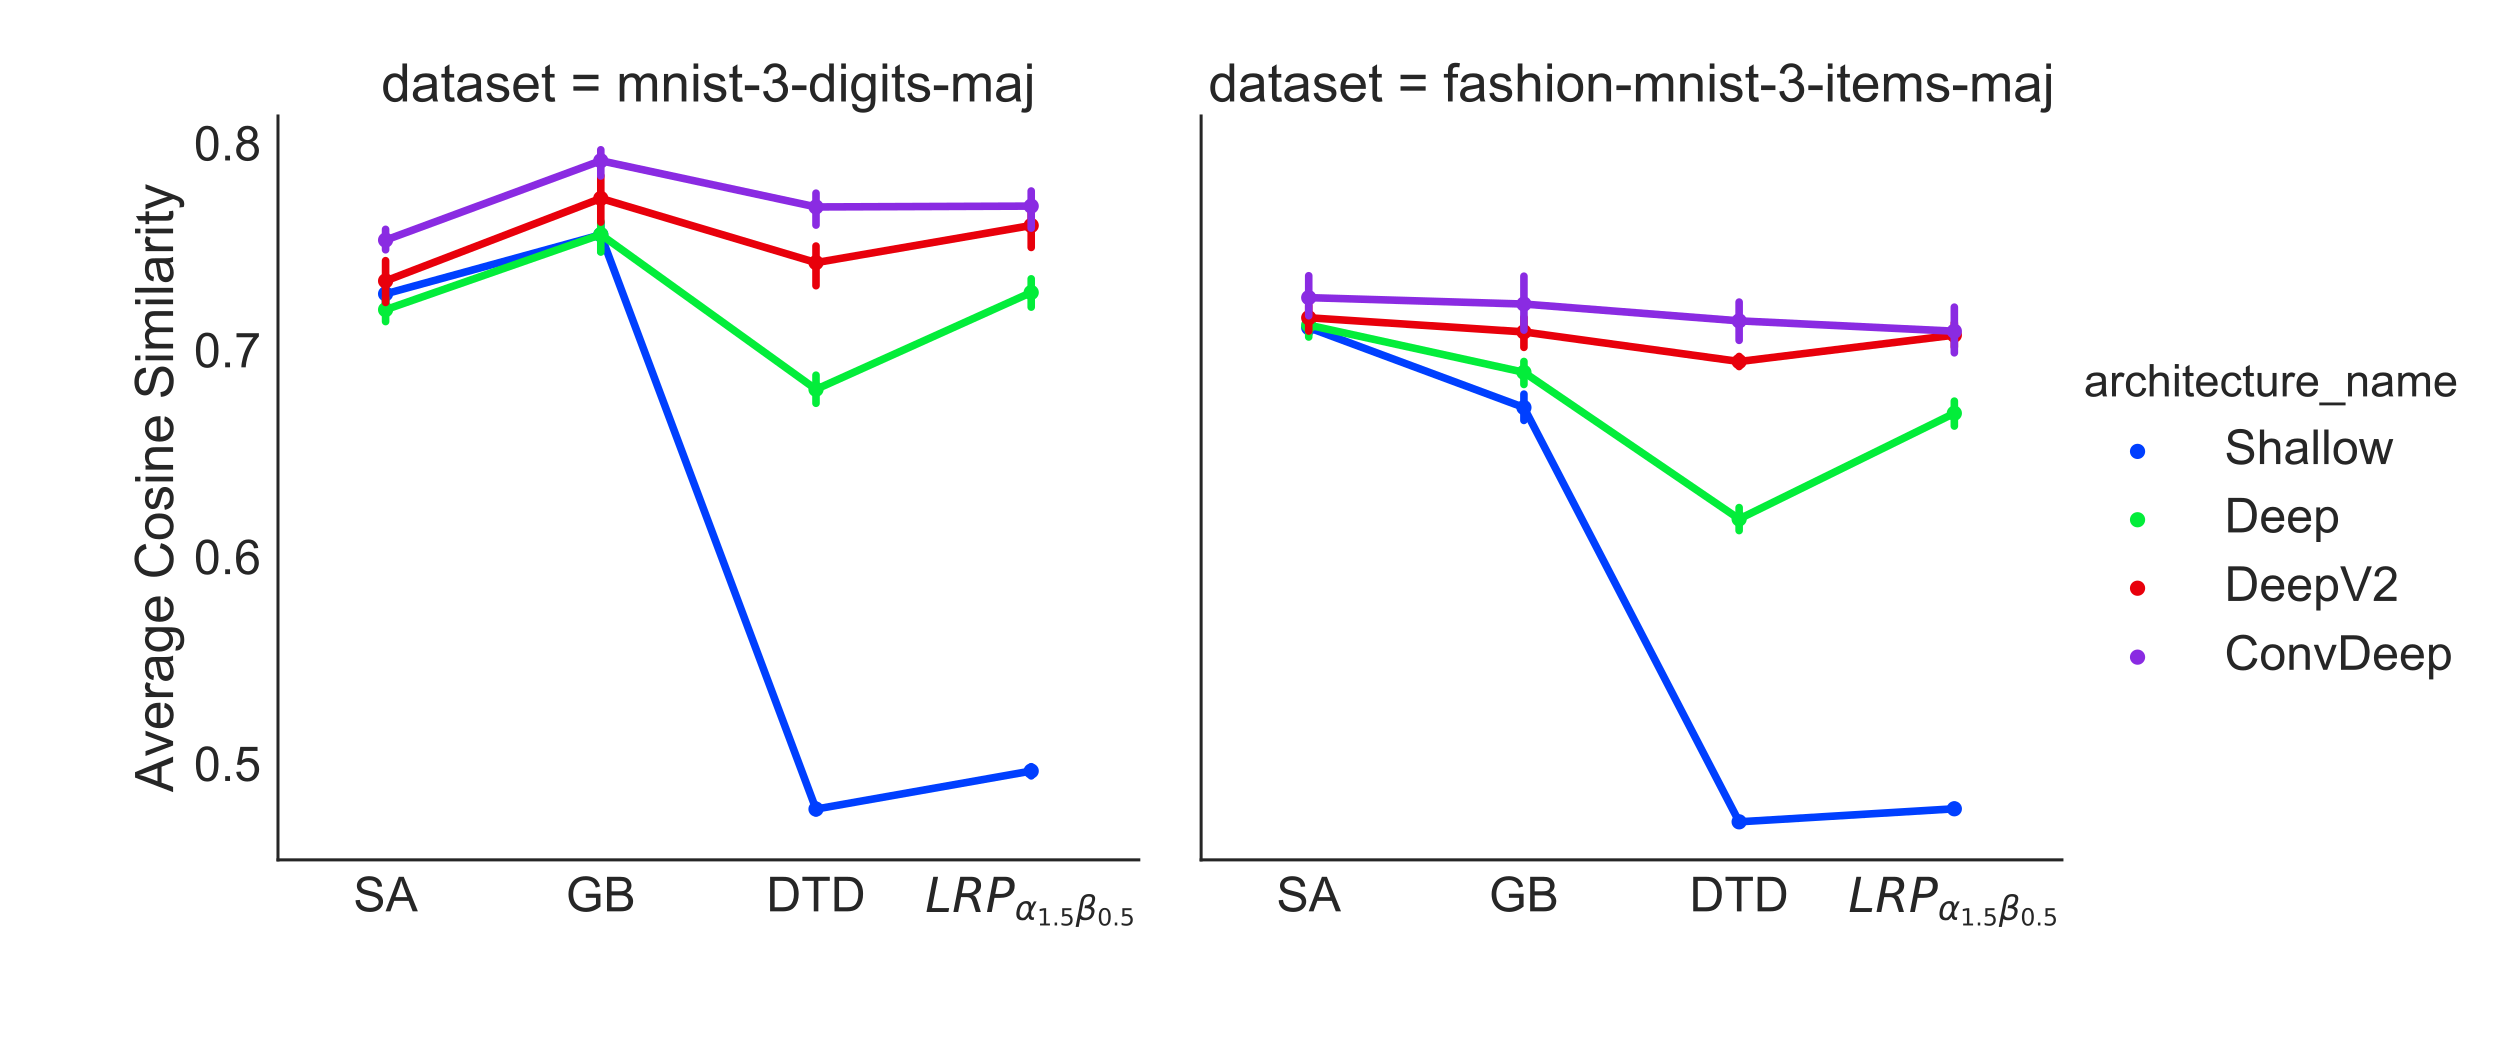 <?xml version="1.0" encoding="utf-8" standalone="no"?>
<!DOCTYPE svg PUBLIC "-//W3C//DTD SVG 1.1//EN"
  "http://www.w3.org/Graphics/SVG/1.1/DTD/svg11.dtd">
<!-- Created with matplotlib (http://matplotlib.org/) -->
<svg height="432pt" version="1.1" viewBox="0 0 1035 432" width="1035pt" xmlns="http://www.w3.org/2000/svg" xmlns:xlink="http://www.w3.org/1999/xlink">
 <defs>
  <style type="text/css">
*{stroke-linecap:butt;stroke-linejoin:round;}
  </style>
 </defs>
 <g id="figure_1">
  <g id="patch_1">
   <path d="M 0 432 
L 1035.625 432 
L 1035.625 0 
L 0 0 
z
" style="fill:#ffffff;"/>
  </g>
  <g id="axes_1">
   <g id="patch_2">
    <path d="M 115.086 355.986 
L 471.466 355.986 
L 471.466 48.014 
L 115.086 48.014 
z
" style="fill:#ffffff;"/>
   </g>
   <g id="matplotlib.axis_1">
    <g id="xtick_1">
     <g id="line2d_1"/>
     <g id="text_1">
      <!-- SA -->
      <defs>
       <path d="M 4.5 23 
L 13.422 23.781 
Q 14.062 18.406 16.375 14.969 
Q 18.703 11.531 23.578 9.406 
Q 28.469 7.281 34.578 7.281 
Q 39.984 7.281 44.141 8.891 
Q 48.297 10.5 50.312 13.297 
Q 52.344 16.109 52.344 19.438 
Q 52.344 22.797 50.391 25.312 
Q 48.438 27.828 43.953 29.547 
Q 41.062 30.672 31.203 33.031 
Q 21.344 35.406 17.391 37.5 
Q 12.25 40.188 9.734 44.156 
Q 7.234 48.141 7.234 53.078 
Q 7.234 58.5 10.297 63.203 
Q 13.375 67.922 19.281 70.359 
Q 25.203 72.797 32.422 72.797 
Q 40.375 72.797 46.453 70.234 
Q 52.547 67.672 55.812 62.688 
Q 59.078 57.719 59.328 51.422 
L 50.25 50.734 
Q 49.516 57.516 45.281 60.984 
Q 41.062 64.453 32.812 64.453 
Q 24.219 64.453 20.281 61.297 
Q 16.359 58.156 16.359 53.719 
Q 16.359 49.859 19.141 47.359 
Q 21.875 44.875 33.422 42.266 
Q 44.969 39.656 49.266 37.703 
Q 55.516 34.812 58.484 30.391 
Q 61.469 25.984 61.469 20.219 
Q 61.469 14.5 58.203 9.438 
Q 54.938 4.391 48.797 1.578 
Q 42.672 -1.219 35.016 -1.219 
Q 25.297 -1.219 18.719 1.609 
Q 12.156 4.438 8.422 10.125 
Q 4.688 15.828 4.5 23 
z
" id="ArialMT-53"/>
       <path d="M -0.141 0 
L 27.344 71.578 
L 37.547 71.578 
L 66.844 0 
L 56.062 0 
L 47.703 21.688 
L 17.781 21.688 
L 9.906 0 
z
M 20.516 29.391 
L 44.781 29.391 
L 37.312 49.219 
Q 33.891 58.25 32.234 64.062 
Q 30.859 57.172 28.375 50.391 
z
" id="ArialMT-41"/>
      </defs>
      <g style="fill:#262626;" transform="translate(146.293 377.302)scale(0.2 -0.2)">
       <use xlink:href="#ArialMT-53"/>
       <use x="66.699" xlink:href="#ArialMT-41"/>
      </g>
     </g>
    </g>
    <g id="xtick_2">
     <g id="line2d_2"/>
     <g id="text_2">
      <!-- GB -->
      <defs>
       <path d="M 41.219 28.078 
L 41.219 36.469 
L 71.531 36.531 
L 71.531 9.969 
Q 64.547 4.391 57.125 1.578 
Q 49.703 -1.219 41.891 -1.219 
Q 31.344 -1.219 22.719 3.297 
Q 14.109 7.812 9.719 16.359 
Q 5.328 24.906 5.328 35.453 
Q 5.328 45.906 9.688 54.953 
Q 14.062 64.016 22.266 68.406 
Q 30.469 72.797 41.156 72.797 
Q 48.922 72.797 55.188 70.281 
Q 61.469 67.781 65.031 63.281 
Q 68.609 58.797 70.453 51.562 
L 61.922 49.219 
Q 60.297 54.688 57.906 57.812 
Q 55.516 60.938 51.062 62.812 
Q 46.625 64.703 41.219 64.703 
Q 34.719 64.703 29.984 62.719 
Q 25.25 60.75 22.344 57.516 
Q 19.438 54.297 17.828 50.438 
Q 15.094 43.797 15.094 36.031 
Q 15.094 26.469 18.391 20.016 
Q 21.688 13.578 27.984 10.453 
Q 34.281 7.328 41.359 7.328 
Q 47.516 7.328 53.375 9.688 
Q 59.234 12.062 62.25 14.75 
L 62.25 28.078 
z
" id="ArialMT-47"/>
       <path d="M 7.328 0 
L 7.328 71.578 
L 34.188 71.578 
Q 42.391 71.578 47.344 69.406 
Q 52.297 67.234 55.094 62.719 
Q 57.906 58.203 57.906 53.266 
Q 57.906 48.688 55.422 44.625 
Q 52.938 40.578 47.906 38.094 
Q 54.391 36.188 57.875 31.594 
Q 61.375 27 61.375 20.75 
Q 61.375 15.719 59.25 11.391 
Q 57.125 7.078 54 4.734 
Q 50.875 2.391 46.156 1.188 
Q 41.453 0 34.625 0 
z
M 16.797 41.5 
L 32.281 41.5 
Q 38.578 41.5 41.312 42.328 
Q 44.922 43.406 46.75 45.891 
Q 48.578 48.391 48.578 52.156 
Q 48.578 55.719 46.875 58.422 
Q 45.172 61.141 41.984 62.141 
Q 38.812 63.141 31.109 63.141 
L 16.797 63.141 
z
M 16.797 8.453 
L 34.625 8.453 
Q 39.203 8.453 41.062 8.797 
Q 44.344 9.375 46.531 10.734 
Q 48.734 12.109 50.141 14.719 
Q 51.562 17.328 51.562 20.75 
Q 51.562 24.75 49.516 27.703 
Q 47.469 30.672 43.828 31.859 
Q 40.188 33.062 33.344 33.062 
L 16.797 33.062 
z
" id="ArialMT-42"/>
      </defs>
      <g style="fill:#262626;" transform="translate(234.28 377.302)scale(0.2 -0.2)">
       <use xlink:href="#ArialMT-47"/>
       <use x="77.783" xlink:href="#ArialMT-42"/>
      </g>
     </g>
    </g>
    <g id="xtick_3">
     <g id="line2d_3"/>
     <g id="text_3">
      <!-- DTD -->
      <defs>
       <path d="M 7.719 0 
L 7.719 71.578 
L 32.375 71.578 
Q 40.719 71.578 45.125 70.562 
Q 51.266 69.141 55.609 65.438 
Q 61.281 60.641 64.078 53.188 
Q 66.891 45.75 66.891 36.188 
Q 66.891 28.031 64.984 21.734 
Q 63.094 15.438 60.109 11.297 
Q 57.125 7.172 53.578 4.797 
Q 50.047 2.438 45.047 1.219 
Q 40.047 0 33.547 0 
z
M 17.188 8.453 
L 32.469 8.453 
Q 39.547 8.453 43.578 9.766 
Q 47.609 11.078 50 13.484 
Q 53.375 16.844 55.25 22.531 
Q 57.125 28.219 57.125 36.328 
Q 57.125 47.562 53.438 53.594 
Q 49.75 59.625 44.484 61.672 
Q 40.672 63.141 32.234 63.141 
L 17.188 63.141 
z
" id="ArialMT-44"/>
       <path d="M 25.922 0 
L 25.922 63.141 
L 2.344 63.141 
L 2.344 71.578 
L 59.078 71.578 
L 59.078 63.141 
L 35.406 63.141 
L 35.406 0 
z
" id="ArialMT-54"/>
      </defs>
      <g style="fill:#262626;" transform="translate(317.272 377.302)scale(0.2 -0.2)">
       <use xlink:href="#ArialMT-44"/>
       <use x="72.217" xlink:href="#ArialMT-54"/>
       <use x="133.301" xlink:href="#ArialMT-44"/>
      </g>
     </g>
    </g>
    <g id="xtick_4">
     <g id="line2d_4"/>
     <g id="text_4">
      <!-- $LRP_{\alpha_{1.5}\beta_{0.5}}$ -->
      <defs>
       <path d="M 16.797 72.906 
L 26.703 72.906 
L 14.203 8.203 
L 49.703 8.203 
L 48.094 0 
L 2.688 0 
z
" id="DejaVuSans-Oblique-4c"/>
       <path d="M 25.203 64.797 
L 20.219 38.922 
L 32.906 38.922 
Q 40.375 38.922 44.984 43.047 
Q 49.609 47.172 49.609 53.812 
Q 49.609 59.125 46.5 61.953 
Q 43.406 64.797 37.594 64.797 
z
M 43.312 35.016 
Q 46.438 34.281 48.516 31.391 
Q 50.594 28.516 53.328 19.922 
L 59.516 0 
L 49.125 0 
L 43.406 18.703 
Q 41.219 25.922 38.328 28.359 
Q 35.453 30.812 29.5 30.812 
L 18.609 30.812 
L 12.594 0 
L 2.688 0 
L 16.891 72.906 
L 39.109 72.906 
Q 49.219 72.906 54.609 68.328 
Q 60.016 63.766 60.016 55.172 
Q 60.016 47.562 55.422 41.984 
Q 50.828 36.422 43.312 35.016 
z
" id="DejaVuSans-Oblique-52"/>
       <path d="M 16.891 72.906 
L 39.703 72.906 
Q 49.656 72.906 54.875 68.266 
Q 60.109 63.625 60.109 54.688 
Q 60.109 42.672 52.391 35.984 
Q 44.672 29.297 30.719 29.297 
L 18.312 29.297 
L 12.594 0 
L 2.688 0 
z
M 25.203 64.797 
L 19.922 37.406 
L 32.328 37.406 
Q 40.719 37.406 45.203 41.703 
Q 49.703 46 49.703 54 
Q 49.703 59.125 46.656 61.953 
Q 43.609 64.797 38.094 64.797 
z
" id="DejaVuSans-Oblique-50"/>
       <path d="M 40.922 25.438 
L 40.969 36.719 
Q 41.016 48.25 32.328 48.297 
Q 25.828 48.344 21.781 42.922 
Q 16.703 36.234 14.984 27.297 
Q 12.891 16.547 15.531 11.422 
Q 18.266 6.203 24.172 6.203 
Q 30.719 6.203 36.234 16.609 
z
M 33.844 55.906 
Q 49.078 56.156 48.875 40.375 
Q 48.875 40.375 56.5 54.688 
L 64.5 54.688 
L 48.734 25.047 
L 48.578 14.359 
Q 48.578 11.969 49.906 9.969 
Q 51.422 7.625 52.984 7.625 
L 57.328 7.625 
L 55.859 0 
L 50.438 0 
Q 45.844 0 42.531 4.109 
Q 40.969 6.156 40.922 10.453 
Q 37.75 5.219 32.281 0.781 
Q 29.688 -1.266 22.703 -1.219 
Q 11.281 -1.125 7.125 6.203 
Q 2.875 13.812 5.516 27.297 
Q 8.344 41.797 15.766 48.391 
Q 24.125 55.766 33.844 55.906 
z
" id="DejaVuSans-Oblique-3b1"/>
       <path d="M 12.406 8.297 
L 28.516 8.297 
L 28.516 63.922 
L 10.984 60.406 
L 10.984 69.391 
L 28.422 72.906 
L 38.281 72.906 
L 38.281 8.297 
L 54.391 8.297 
L 54.391 0 
L 12.406 0 
z
" id="DejaVuSans-31"/>
       <path d="M 10.688 12.406 
L 21 12.406 
L 21 0 
L 10.688 0 
z
" id="DejaVuSans-2e"/>
       <path d="M 10.797 72.906 
L 49.516 72.906 
L 49.516 64.594 
L 19.828 64.594 
L 19.828 46.734 
Q 21.969 47.469 24.109 47.828 
Q 26.266 48.188 28.422 48.188 
Q 40.625 48.188 47.75 41.5 
Q 54.891 34.812 54.891 23.391 
Q 54.891 11.625 47.562 5.094 
Q 40.234 -1.422 26.906 -1.422 
Q 22.312 -1.422 17.547 -0.641 
Q 12.797 0.141 7.719 1.703 
L 7.719 11.625 
Q 12.109 9.234 16.797 8.062 
Q 21.484 6.891 26.703 6.891 
Q 35.156 6.891 40.078 11.328 
Q 45.016 15.766 45.016 23.391 
Q 45.016 31 40.078 35.438 
Q 35.156 39.891 26.703 39.891 
Q 22.75 39.891 18.812 39.016 
Q 14.891 38.141 10.797 36.281 
z
" id="DejaVuSans-35"/>
       <path d="M 13.625 3.375 
L 8.938 -20.797 
L -0.094 -20.797 
L 14.5 54.344 
Q 18.844 76.609 39.656 76.609 
Q 60.75 76.609 57.172 57.812 
Q 54.734 44.438 45.219 39.547 
Q 58.016 35.156 55.516 22.125 
Q 51.125 -1.078 27.484 -1.031 
Q 17.141 -0.984 13.625 3.375 
z
M 15.922 15.094 
Q 19.672 6.594 29.297 6.641 
Q 43.359 6.641 46.344 21.969 
Q 49.031 35.75 26.172 34.672 
L 27.781 42.969 
Q 45.453 42.672 48.531 58.594 
Q 50.641 69.344 39.203 69.281 
Q 26.422 69.281 23.484 54.047 
z
" id="DejaVuSans-Oblique-3b2"/>
       <path d="M 31.781 66.406 
Q 24.172 66.406 20.328 58.906 
Q 16.5 51.422 16.5 36.375 
Q 16.5 21.391 20.328 13.891 
Q 24.172 6.391 31.781 6.391 
Q 39.453 6.391 43.281 13.891 
Q 47.125 21.391 47.125 36.375 
Q 47.125 51.422 43.281 58.906 
Q 39.453 66.406 31.781 66.406 
z
M 31.781 74.219 
Q 44.047 74.219 50.516 64.516 
Q 56.984 54.828 56.984 36.375 
Q 56.984 17.969 50.516 8.266 
Q 44.047 -1.422 31.781 -1.422 
Q 19.531 -1.422 13.062 8.266 
Q 6.594 17.969 6.594 36.375 
Q 6.594 54.828 13.062 64.516 
Q 19.531 74.219 31.781 74.219 
z
" id="DejaVuSans-30"/>
      </defs>
      <g style="fill:#262626;" transform="translate(383.019 377.586)scale(0.2 -0.2)">
       <use transform="translate(0 0.094)" xlink:href="#DejaVuSans-Oblique-4c"/>
       <use transform="translate(55.713 0.094)" xlink:href="#DejaVuSans-Oblique-52"/>
       <use transform="translate(125.195 0.094)" xlink:href="#DejaVuSans-Oblique-50"/>
       <use transform="translate(185.498 -16.312)scale(0.7)" xlink:href="#DejaVuSans-Oblique-3b1"/>
       <use transform="translate(231.641 -27.797)scale(0.49)" xlink:href="#DejaVuSans-31"/>
       <use transform="translate(262.816 -27.797)scale(0.49)" xlink:href="#DejaVuSans-2e"/>
       <use transform="translate(278.392 -27.797)scale(0.49)" xlink:href="#DejaVuSans-35"/>
       <use transform="translate(311.481 -16.312)scale(0.7)" xlink:href="#DejaVuSans-Oblique-3b2"/>
       <use transform="translate(356.154 -27.797)scale(0.49)" xlink:href="#DejaVuSans-30"/>
       <use transform="translate(387.329 -27.797)scale(0.49)" xlink:href="#DejaVuSans-2e"/>
       <use transform="translate(402.905 -27.797)scale(0.49)" xlink:href="#DejaVuSans-35"/>
      </g>
     </g>
    </g>
   </g>
   <g id="matplotlib.axis_2">
    <g id="ytick_1">
     <g id="line2d_5"/>
     <g id="text_5">
      <!-- 0.5 -->
      <defs>
       <path d="M 4.156 35.297 
Q 4.156 48 6.766 55.734 
Q 9.375 63.484 14.516 67.672 
Q 19.672 71.875 27.484 71.875 
Q 33.25 71.875 37.594 69.547 
Q 41.938 67.234 44.766 62.859 
Q 47.609 58.5 49.219 52.219 
Q 50.828 45.953 50.828 35.297 
Q 50.828 22.703 48.234 14.969 
Q 45.656 7.234 40.5 3 
Q 35.359 -1.219 27.484 -1.219 
Q 17.141 -1.219 11.234 6.203 
Q 4.156 15.141 4.156 35.297 
z
M 13.188 35.297 
Q 13.188 17.672 17.312 11.828 
Q 21.438 6 27.484 6 
Q 33.547 6 37.672 11.859 
Q 41.797 17.719 41.797 35.297 
Q 41.797 52.984 37.672 58.781 
Q 33.547 64.594 27.391 64.594 
Q 21.344 64.594 17.719 59.469 
Q 13.188 52.938 13.188 35.297 
z
" id="ArialMT-30"/>
       <path d="M 9.078 0 
L 9.078 10.016 
L 19.094 10.016 
L 19.094 0 
z
" id="ArialMT-2e"/>
       <path d="M 4.156 18.75 
L 13.375 19.531 
Q 14.406 12.797 18.141 9.391 
Q 21.875 6 27.156 6 
Q 33.5 6 37.891 10.781 
Q 42.281 15.578 42.281 23.484 
Q 42.281 31 38.062 35.344 
Q 33.844 39.703 27 39.703 
Q 22.75 39.703 19.328 37.766 
Q 15.922 35.844 13.969 32.766 
L 5.719 33.844 
L 12.641 70.609 
L 48.25 70.609 
L 48.25 62.203 
L 19.672 62.203 
L 15.828 42.969 
Q 22.266 47.469 29.344 47.469 
Q 38.719 47.469 45.156 40.969 
Q 51.609 34.469 51.609 24.266 
Q 51.609 14.547 45.953 7.469 
Q 39.062 -1.219 27.156 -1.219 
Q 17.391 -1.219 11.203 4.25 
Q 5.031 9.719 4.156 18.75 
z
" id="ArialMT-35"/>
      </defs>
      <g style="fill:#262626;" transform="translate(80.286 323.319)scale(0.2 -0.2)">
       <use xlink:href="#ArialMT-30"/>
       <use x="55.615" xlink:href="#ArialMT-2e"/>
       <use x="83.398" xlink:href="#ArialMT-35"/>
      </g>
     </g>
    </g>
    <g id="ytick_2">
     <g id="line2d_6"/>
     <g id="text_6">
      <!-- 0.6 -->
      <defs>
       <path d="M 49.75 54.047 
L 41.016 53.375 
Q 39.844 58.547 37.703 60.891 
Q 34.125 64.656 28.906 64.656 
Q 24.703 64.656 21.531 62.312 
Q 17.391 59.281 14.984 53.469 
Q 12.594 47.656 12.5 36.922 
Q 15.672 41.75 20.266 44.094 
Q 24.859 46.438 29.891 46.438 
Q 38.672 46.438 44.844 39.969 
Q 51.031 33.5 51.031 23.25 
Q 51.031 16.5 48.125 10.719 
Q 45.219 4.938 40.141 1.859 
Q 35.062 -1.219 28.609 -1.219 
Q 17.625 -1.219 10.688 6.859 
Q 3.766 14.938 3.766 33.5 
Q 3.766 54.25 11.422 63.672 
Q 18.109 71.875 29.438 71.875 
Q 37.891 71.875 43.281 67.141 
Q 48.688 62.406 49.75 54.047 
z
M 13.875 23.188 
Q 13.875 18.656 15.797 14.5 
Q 17.719 10.359 21.188 8.172 
Q 24.656 6 28.469 6 
Q 34.031 6 38.031 10.484 
Q 42.047 14.984 42.047 22.703 
Q 42.047 30.125 38.078 34.391 
Q 34.125 38.672 28.125 38.672 
Q 22.172 38.672 18.016 34.391 
Q 13.875 30.125 13.875 23.188 
z
" id="ArialMT-36"/>
      </defs>
      <g style="fill:#262626;" transform="translate(80.286 237.69)scale(0.2 -0.2)">
       <use xlink:href="#ArialMT-30"/>
       <use x="55.615" xlink:href="#ArialMT-2e"/>
       <use x="83.398" xlink:href="#ArialMT-36"/>
      </g>
     </g>
    </g>
    <g id="ytick_3">
     <g id="line2d_7"/>
     <g id="text_7">
      <!-- 0.7 -->
      <defs>
       <path d="M 4.734 62.203 
L 4.734 70.656 
L 51.078 70.656 
L 51.078 63.812 
Q 44.234 56.547 37.516 44.484 
Q 30.812 32.422 27.156 19.672 
Q 24.516 10.688 23.781 0 
L 14.75 0 
Q 14.891 8.453 18.062 20.406 
Q 21.234 32.375 27.172 43.484 
Q 33.109 54.594 39.797 62.203 
z
" id="ArialMT-37"/>
      </defs>
      <g style="fill:#262626;" transform="translate(80.286 152.062)scale(0.2 -0.2)">
       <use xlink:href="#ArialMT-30"/>
       <use x="55.615" xlink:href="#ArialMT-2e"/>
       <use x="83.398" xlink:href="#ArialMT-37"/>
      </g>
     </g>
    </g>
    <g id="ytick_4">
     <g id="line2d_8"/>
     <g id="text_8">
      <!-- 0.8 -->
      <defs>
       <path d="M 17.672 38.812 
Q 12.203 40.828 9.562 44.531 
Q 6.938 48.25 6.938 53.422 
Q 6.938 61.234 12.547 66.547 
Q 18.172 71.875 27.484 71.875 
Q 36.859 71.875 42.578 66.422 
Q 48.297 60.984 48.297 53.172 
Q 48.297 48.188 45.672 44.5 
Q 43.062 40.828 37.75 38.812 
Q 44.344 36.672 47.781 31.875 
Q 51.219 27.094 51.219 20.453 
Q 51.219 11.281 44.719 5.031 
Q 38.234 -1.219 27.641 -1.219 
Q 17.047 -1.219 10.547 5.047 
Q 4.047 11.328 4.047 20.703 
Q 4.047 27.688 7.594 32.391 
Q 11.141 37.109 17.672 38.812 
z
M 15.922 53.719 
Q 15.922 48.641 19.188 45.406 
Q 22.469 42.188 27.688 42.188 
Q 32.766 42.188 36.016 45.375 
Q 39.266 48.578 39.266 53.219 
Q 39.266 58.062 35.906 61.359 
Q 32.562 64.656 27.594 64.656 
Q 22.562 64.656 19.234 61.422 
Q 15.922 58.203 15.922 53.719 
z
M 13.094 20.656 
Q 13.094 16.891 14.875 13.375 
Q 16.656 9.859 20.172 7.922 
Q 23.688 6 27.734 6 
Q 34.031 6 38.125 10.047 
Q 42.234 14.109 42.234 20.359 
Q 42.234 26.703 38.016 30.859 
Q 33.797 35.016 27.438 35.016 
Q 21.234 35.016 17.156 30.906 
Q 13.094 26.812 13.094 20.656 
z
" id="ArialMT-38"/>
      </defs>
      <g style="fill:#262626;" transform="translate(80.286 66.433)scale(0.2 -0.2)">
       <use xlink:href="#ArialMT-30"/>
       <use x="55.615" xlink:href="#ArialMT-2e"/>
       <use x="83.398" xlink:href="#ArialMT-38"/>
      </g>
     </g>
    </g>
    <g id="text_9">
     <!-- Average Cosine Similarity -->
     <defs>
      <path d="M 21 0 
L 1.266 51.859 
L 10.547 51.859 
L 21.688 20.797 
Q 23.484 15.766 25 10.359 
Q 26.172 14.453 28.266 20.219 
L 39.797 51.859 
L 48.828 51.859 
L 29.203 0 
z
" id="ArialMT-76"/>
      <path d="M 42.094 16.703 
L 51.172 15.578 
Q 49.031 7.625 43.219 3.219 
Q 37.406 -1.172 28.375 -1.172 
Q 17 -1.172 10.328 5.828 
Q 3.656 12.844 3.656 25.484 
Q 3.656 38.578 10.391 45.797 
Q 17.141 53.031 27.875 53.031 
Q 38.281 53.031 44.875 45.953 
Q 51.469 38.875 51.469 26.031 
Q 51.469 25.25 51.422 23.688 
L 12.75 23.688 
Q 13.234 15.141 17.578 10.594 
Q 21.922 6.062 28.422 6.062 
Q 33.25 6.062 36.672 8.594 
Q 40.094 11.141 42.094 16.703 
z
M 13.234 30.906 
L 42.188 30.906 
Q 41.609 37.453 38.875 40.719 
Q 34.672 45.797 27.984 45.797 
Q 21.922 45.797 17.797 41.75 
Q 13.672 37.703 13.234 30.906 
z
" id="ArialMT-65"/>
      <path d="M 6.5 0 
L 6.5 51.859 
L 14.406 51.859 
L 14.406 44 
Q 17.438 49.516 20 51.266 
Q 22.562 53.031 25.641 53.031 
Q 30.078 53.031 34.672 50.203 
L 31.641 42.047 
Q 28.422 43.953 25.203 43.953 
Q 22.312 43.953 20.016 42.219 
Q 17.719 40.484 16.75 37.406 
Q 15.281 32.719 15.281 27.156 
L 15.281 0 
z
" id="ArialMT-72"/>
      <path d="M 40.438 6.391 
Q 35.547 2.25 31.031 0.531 
Q 26.516 -1.172 21.344 -1.172 
Q 12.797 -1.172 8.203 3 
Q 3.609 7.172 3.609 13.672 
Q 3.609 17.484 5.344 20.625 
Q 7.078 23.781 9.891 25.688 
Q 12.703 27.594 16.219 28.562 
Q 18.797 29.25 24.031 29.891 
Q 34.672 31.156 39.703 32.906 
Q 39.75 34.719 39.75 35.203 
Q 39.75 40.578 37.25 42.781 
Q 33.891 45.75 27.25 45.75 
Q 21.047 45.75 18.094 43.578 
Q 15.141 41.406 13.719 35.891 
L 5.125 37.062 
Q 6.297 42.578 8.984 45.969 
Q 11.672 49.359 16.75 51.188 
Q 21.828 53.031 28.516 53.031 
Q 35.156 53.031 39.297 51.469 
Q 43.453 49.906 45.406 47.531 
Q 47.359 45.172 48.141 41.547 
Q 48.578 39.312 48.578 33.453 
L 48.578 21.734 
Q 48.578 9.469 49.141 6.219 
Q 49.703 2.984 51.375 0 
L 42.188 0 
Q 40.828 2.734 40.438 6.391 
z
M 39.703 26.031 
Q 34.906 24.078 25.344 22.703 
Q 19.922 21.922 17.672 20.938 
Q 15.438 19.969 14.203 18.094 
Q 12.984 16.219 12.984 13.922 
Q 12.984 10.406 15.641 8.062 
Q 18.312 5.719 23.438 5.719 
Q 28.516 5.719 32.469 7.938 
Q 36.422 10.156 38.281 14.016 
Q 39.703 17 39.703 22.797 
z
" id="ArialMT-61"/>
      <path d="M 4.984 -4.297 
L 13.531 -5.562 
Q 14.062 -9.516 16.5 -11.328 
Q 19.781 -13.766 25.438 -13.766 
Q 31.547 -13.766 34.859 -11.328 
Q 38.188 -8.891 39.359 -4.5 
Q 40.047 -1.812 39.984 6.781 
Q 34.234 0 25.641 0 
Q 14.938 0 9.078 7.719 
Q 3.219 15.438 3.219 26.219 
Q 3.219 33.641 5.906 39.906 
Q 8.594 46.188 13.688 49.609 
Q 18.797 53.031 25.688 53.031 
Q 34.859 53.031 40.828 45.609 
L 40.828 51.859 
L 48.922 51.859 
L 48.922 7.031 
Q 48.922 -5.078 46.453 -10.125 
Q 44 -15.188 38.641 -18.109 
Q 33.297 -21.047 25.484 -21.047 
Q 16.219 -21.047 10.5 -16.875 
Q 4.781 -12.703 4.984 -4.297 
z
M 12.25 26.859 
Q 12.25 16.656 16.297 11.969 
Q 20.359 7.281 26.469 7.281 
Q 32.516 7.281 36.609 11.938 
Q 40.719 16.609 40.719 26.562 
Q 40.719 36.078 36.5 40.906 
Q 32.281 45.75 26.312 45.75 
Q 20.453 45.75 16.344 40.984 
Q 12.25 36.234 12.25 26.859 
z
" id="ArialMT-67"/>
      <path id="ArialMT-20"/>
      <path d="M 58.797 25.094 
L 68.266 22.703 
Q 65.281 11.031 57.547 4.906 
Q 49.812 -1.219 38.625 -1.219 
Q 27.047 -1.219 19.797 3.484 
Q 12.547 8.203 8.766 17.141 
Q 4.984 26.078 4.984 36.328 
Q 4.984 47.516 9.25 55.828 
Q 13.531 64.156 21.406 68.469 
Q 29.297 72.797 38.766 72.797 
Q 49.516 72.797 56.828 67.328 
Q 64.156 61.859 67.047 51.953 
L 57.719 49.75 
Q 55.219 57.562 50.484 61.125 
Q 45.75 64.703 38.578 64.703 
Q 30.328 64.703 24.781 60.734 
Q 19.234 56.781 16.984 50.109 
Q 14.75 43.453 14.75 36.375 
Q 14.75 27.25 17.406 20.438 
Q 20.062 13.625 25.672 10.25 
Q 31.297 6.891 37.844 6.891 
Q 45.797 6.891 51.312 11.469 
Q 56.844 16.062 58.797 25.094 
z
" id="ArialMT-43"/>
      <path d="M 3.328 25.922 
Q 3.328 40.328 11.328 47.266 
Q 18.016 53.031 27.641 53.031 
Q 38.328 53.031 45.109 46.016 
Q 51.906 39.016 51.906 26.656 
Q 51.906 16.656 48.906 10.906 
Q 45.906 5.172 40.156 2 
Q 34.422 -1.172 27.641 -1.172 
Q 16.75 -1.172 10.031 5.812 
Q 3.328 12.797 3.328 25.922 
z
M 12.359 25.922 
Q 12.359 15.969 16.703 11.016 
Q 21.047 6.062 27.641 6.062 
Q 34.188 6.062 38.531 11.031 
Q 42.875 16.016 42.875 26.219 
Q 42.875 35.844 38.5 40.797 
Q 34.125 45.75 27.641 45.75 
Q 21.047 45.75 16.703 40.812 
Q 12.359 35.891 12.359 25.922 
z
" id="ArialMT-6f"/>
      <path d="M 3.078 15.484 
L 11.766 16.844 
Q 12.5 11.625 15.844 8.844 
Q 19.188 6.062 25.203 6.062 
Q 31.25 6.062 34.172 8.516 
Q 37.109 10.984 37.109 14.312 
Q 37.109 17.281 34.516 19 
Q 32.719 20.172 25.531 21.969 
Q 15.875 24.422 12.141 26.203 
Q 8.406 27.984 6.469 31.125 
Q 4.547 34.281 4.547 38.094 
Q 4.547 41.547 6.125 44.5 
Q 7.719 47.469 10.453 49.422 
Q 12.5 50.922 16.031 51.969 
Q 19.578 53.031 23.641 53.031 
Q 29.734 53.031 34.344 51.266 
Q 38.969 49.516 41.156 46.5 
Q 43.359 43.5 44.188 38.484 
L 35.594 37.312 
Q 35.016 41.312 32.203 43.547 
Q 29.391 45.797 24.266 45.797 
Q 18.219 45.797 15.625 43.797 
Q 13.031 41.797 13.031 39.109 
Q 13.031 37.406 14.109 36.031 
Q 15.188 34.625 17.484 33.688 
Q 18.797 33.203 25.25 31.453 
Q 34.578 28.953 38.25 27.359 
Q 41.938 25.781 44.031 22.75 
Q 46.141 19.734 46.141 15.234 
Q 46.141 10.844 43.578 6.953 
Q 41.016 3.078 36.172 0.953 
Q 31.344 -1.172 25.25 -1.172 
Q 15.141 -1.172 9.844 3.031 
Q 4.547 7.234 3.078 15.484 
z
" id="ArialMT-73"/>
      <path d="M 6.641 61.469 
L 6.641 71.578 
L 15.438 71.578 
L 15.438 61.469 
z
M 6.641 0 
L 6.641 51.859 
L 15.438 51.859 
L 15.438 0 
z
" id="ArialMT-69"/>
      <path d="M 6.594 0 
L 6.594 51.859 
L 14.5 51.859 
L 14.5 44.484 
Q 20.219 53.031 31 53.031 
Q 35.688 53.031 39.625 51.344 
Q 43.562 49.656 45.516 46.922 
Q 47.469 44.188 48.25 40.438 
Q 48.734 37.984 48.734 31.891 
L 48.734 0 
L 39.938 0 
L 39.938 31.547 
Q 39.938 36.922 38.906 39.578 
Q 37.891 42.234 35.281 43.812 
Q 32.672 45.406 29.156 45.406 
Q 23.531 45.406 19.453 41.844 
Q 15.375 38.281 15.375 28.328 
L 15.375 0 
z
" id="ArialMT-6e"/>
      <path d="M 6.594 0 
L 6.594 51.859 
L 14.453 51.859 
L 14.453 44.578 
Q 16.891 48.391 20.938 50.703 
Q 25 53.031 30.172 53.031 
Q 35.938 53.031 39.625 50.641 
Q 43.312 48.25 44.828 43.953 
Q 50.984 53.031 60.844 53.031 
Q 68.562 53.031 72.703 48.75 
Q 76.859 44.484 76.859 35.594 
L 76.859 0 
L 68.109 0 
L 68.109 32.672 
Q 68.109 37.938 67.25 40.25 
Q 66.406 42.578 64.156 43.984 
Q 61.922 45.406 58.891 45.406 
Q 53.422 45.406 49.797 41.766 
Q 46.188 38.141 46.188 30.125 
L 46.188 0 
L 37.406 0 
L 37.406 33.688 
Q 37.406 39.547 35.25 42.469 
Q 33.109 45.406 28.219 45.406 
Q 24.516 45.406 21.359 43.453 
Q 18.219 41.5 16.797 37.734 
Q 15.375 33.984 15.375 26.906 
L 15.375 0 
z
" id="ArialMT-6d"/>
      <path d="M 6.391 0 
L 6.391 71.578 
L 15.188 71.578 
L 15.188 0 
z
" id="ArialMT-6c"/>
      <path d="M 25.781 7.859 
L 27.047 0.094 
Q 23.344 -0.688 20.406 -0.688 
Q 15.625 -0.688 12.984 0.828 
Q 10.359 2.344 9.281 4.812 
Q 8.203 7.281 8.203 15.188 
L 8.203 45.016 
L 1.766 45.016 
L 1.766 51.859 
L 8.203 51.859 
L 8.203 64.703 
L 16.938 69.969 
L 16.938 51.859 
L 25.781 51.859 
L 25.781 45.016 
L 16.938 45.016 
L 16.938 14.703 
Q 16.938 10.938 17.406 9.859 
Q 17.875 8.797 18.922 8.156 
Q 19.969 7.516 21.922 7.516 
Q 23.391 7.516 25.781 7.859 
z
" id="ArialMT-74"/>
      <path d="M 6.203 -19.969 
L 5.219 -11.719 
Q 8.109 -12.5 10.25 -12.5 
Q 13.188 -12.5 14.938 -11.516 
Q 16.703 -10.547 17.828 -8.797 
Q 18.656 -7.469 20.516 -2.25 
Q 20.75 -1.516 21.297 -0.094 
L 1.609 51.859 
L 11.078 51.859 
L 21.875 21.828 
Q 23.969 16.109 25.641 9.812 
Q 27.156 15.875 29.25 21.625 
L 40.328 51.859 
L 49.125 51.859 
L 29.391 -0.875 
Q 26.219 -9.422 24.469 -12.641 
Q 22.125 -17 19.094 -19.016 
Q 16.062 -21.047 11.859 -21.047 
Q 9.328 -21.047 6.203 -19.969 
z
" id="ArialMT-79"/>
     </defs>
     <g style="fill:#262626;" transform="translate(71.656 327.929)rotate(-90)scale(0.22 -0.22)">
      <use xlink:href="#ArialMT-41"/>
      <use x="66.684" xlink:href="#ArialMT-76"/>
      <use x="116.684" xlink:href="#ArialMT-65"/>
      <use x="172.299" xlink:href="#ArialMT-72"/>
      <use x="205.6" xlink:href="#ArialMT-61"/>
      <use x="261.215" xlink:href="#ArialMT-67"/>
      <use x="316.83" xlink:href="#ArialMT-65"/>
      <use x="372.445" xlink:href="#ArialMT-20"/>
      <use x="400.229" xlink:href="#ArialMT-43"/>
      <use x="472.445" xlink:href="#ArialMT-6f"/>
      <use x="528.061" xlink:href="#ArialMT-73"/>
      <use x="578.061" xlink:href="#ArialMT-69"/>
      <use x="600.277" xlink:href="#ArialMT-6e"/>
      <use x="655.893" xlink:href="#ArialMT-65"/>
      <use x="711.508" xlink:href="#ArialMT-20"/>
      <use x="739.291" xlink:href="#ArialMT-53"/>
      <use x="805.99" xlink:href="#ArialMT-69"/>
      <use x="828.207" xlink:href="#ArialMT-6d"/>
      <use x="911.508" xlink:href="#ArialMT-69"/>
      <use x="933.725" xlink:href="#ArialMT-6c"/>
      <use x="955.941" xlink:href="#ArialMT-61"/>
      <use x="1011.557" xlink:href="#ArialMT-72"/>
      <use x="1044.857" xlink:href="#ArialMT-69"/>
      <use x="1067.074" xlink:href="#ArialMT-74"/>
      <use x="1094.857" xlink:href="#ArialMT-79"/>
     </g>
    </g>
   </g>
   <g id="PathCollection_1">
    <defs>
     <path d="M 0 1.974 
C 0.524 1.974 1.026 1.766 1.396 1.396 
C 1.766 1.026 1.974 0.524 1.974 0 
C 1.974 -0.524 1.766 -1.026 1.396 -1.396 
C 1.026 -1.766 0.524 -1.974 0 -1.974 
C -0.524 -1.974 -1.026 -1.766 -1.396 -1.396 
C -1.766 -1.026 -1.974 -0.524 -1.974 0 
C -1.974 0.524 -1.766 1.026 -1.396 1.396 
C -1.026 1.766 -0.524 1.974 0 1.974 
z
" id="C0_0_6a819613c2"/>
    </defs>
    <g clip-path="url(#pa67588b38d)">
     <use style="fill:#003fff;stroke:#003fff;stroke-width:2.362;" x="159.633" xlink:href="#C0_0_6a819613c2" y="121.656"/>
    </g>
    <g clip-path="url(#pa67588b38d)">
     <use style="fill:#003fff;stroke:#003fff;stroke-width:2.362;" x="248.728" xlink:href="#C0_0_6a819613c2" y="97.198"/>
    </g>
    <g clip-path="url(#pa67588b38d)">
     <use style="fill:#003fff;stroke:#003fff;stroke-width:2.362;" x="337.824" xlink:href="#C0_0_6a819613c2" y="334.959"/>
    </g>
    <g clip-path="url(#pa67588b38d)">
     <use style="fill:#003fff;stroke:#003fff;stroke-width:2.362;" x="426.919" xlink:href="#C0_0_6a819613c2" y="319.205"/>
    </g>
   </g>
   <g id="line2d_9">
    <path clip-path="url(#pa67588b38d)" d="M 159.633 121.656 
L 248.728 97.198 
L 337.824 334.959 
L 426.919 319.205 
" style="fill:none;stroke:#003fff;stroke-linecap:round;stroke-width:3.15;"/>
   </g>
   <g id="line2d_10">
    <path clip-path="url(#pa67588b38d)" d="M 159.633 127.261 
L 159.633 116.495 
" style="fill:none;stroke:#003fff;stroke-linecap:round;stroke-width:3.15;"/>
   </g>
   <g id="line2d_11">
    <path clip-path="url(#pa67588b38d)" d="M 248.728 104.056 
L 248.728 92.23 
" style="fill:none;stroke:#003fff;stroke-linecap:round;stroke-width:3.15;"/>
   </g>
   <g id="line2d_12">
    <path clip-path="url(#pa67588b38d)" d="M 337.824 336.512 
L 337.824 333.319 
" style="fill:none;stroke:#003fff;stroke-linecap:round;stroke-width:3.15;"/>
   </g>
   <g id="line2d_13">
    <path clip-path="url(#pa67588b38d)" d="M 426.919 321.21 
L 426.919 317.428 
" style="fill:none;stroke:#003fff;stroke-linecap:round;stroke-width:3.15;"/>
   </g>
   <g id="PathCollection_2">
    <defs>
     <path d="M 0 1.974 
C 0.524 1.974 1.026 1.766 1.396 1.396 
C 1.766 1.026 1.974 0.524 1.974 0 
C 1.974 -0.524 1.766 -1.026 1.396 -1.396 
C 1.026 -1.766 0.524 -1.974 0 -1.974 
C -0.524 -1.974 -1.026 -1.766 -1.396 -1.396 
C -1.766 -1.026 -1.974 -0.524 -1.974 0 
C -1.974 0.524 -1.766 1.026 -1.396 1.396 
C -1.026 1.766 -0.524 1.974 0 1.974 
z
" id="C1_0_1596098cc0"/>
    </defs>
    <g clip-path="url(#pa67588b38d)">
     <use style="fill:#03ed3a;stroke:#03ed3a;stroke-width:2.362;" x="159.633" xlink:href="#C1_0_1596098cc0" y="128.207"/>
    </g>
    <g clip-path="url(#pa67588b38d)">
     <use style="fill:#03ed3a;stroke:#03ed3a;stroke-width:2.362;" x="248.728" xlink:href="#C1_0_1596098cc0" y="97.109"/>
    </g>
    <g clip-path="url(#pa67588b38d)">
     <use style="fill:#03ed3a;stroke:#03ed3a;stroke-width:2.362;" x="337.824" xlink:href="#C1_0_1596098cc0" y="161.189"/>
    </g>
    <g clip-path="url(#pa67588b38d)">
     <use style="fill:#03ed3a;stroke:#03ed3a;stroke-width:2.362;" x="426.919" xlink:href="#C1_0_1596098cc0" y="121.082"/>
    </g>
   </g>
   <g id="line2d_14">
    <path clip-path="url(#pa67588b38d)" d="M 159.633 128.207 
L 248.728 97.109 
L 337.824 161.189 
L 426.919 121.082 
" style="fill:none;stroke:#03ed3a;stroke-linecap:round;stroke-width:3.15;"/>
   </g>
   <g id="line2d_15">
    <path clip-path="url(#pa67588b38d)" d="M 159.633 133.132 
L 159.633 123.357 
" style="fill:none;stroke:#03ed3a;stroke-linecap:round;stroke-width:3.15;"/>
   </g>
   <g id="line2d_16">
    <path clip-path="url(#pa67588b38d)" d="M 248.728 104.35 
L 248.728 91.639 
" style="fill:none;stroke:#03ed3a;stroke-linecap:round;stroke-width:3.15;"/>
   </g>
   <g id="line2d_17">
    <path clip-path="url(#pa67588b38d)" d="M 337.824 166.955 
L 337.824 155.329 
" style="fill:none;stroke:#03ed3a;stroke-linecap:round;stroke-width:3.15;"/>
   </g>
   <g id="line2d_18">
    <path clip-path="url(#pa67588b38d)" d="M 426.919 127.144 
L 426.919 115.439 
" style="fill:none;stroke:#03ed3a;stroke-linecap:round;stroke-width:3.15;"/>
   </g>
   <g id="patch_3">
    <path d="M 115.086 355.986 
L 115.086 48.014 
" style="fill:none;stroke:#262626;stroke-linecap:square;stroke-linejoin:miter;stroke-width:1.25;"/>
   </g>
   <g id="patch_4">
    <path d="M 115.086 355.986 
L 471.466 355.986 
" style="fill:none;stroke:#262626;stroke-linecap:square;stroke-linejoin:miter;stroke-width:1.25;"/>
   </g>
   <g id="PathCollection_3">
    <defs>
     <path d="M 0 1.974 
C 0.524 1.974 1.026 1.766 1.396 1.396 
C 1.766 1.026 1.974 0.524 1.974 0 
C 1.974 -0.524 1.766 -1.026 1.396 -1.396 
C 1.026 -1.766 0.524 -1.974 0 -1.974 
C -0.524 -1.974 -1.026 -1.766 -1.396 -1.396 
C -1.766 -1.026 -1.974 -0.524 -1.974 0 
C -1.974 0.524 -1.766 1.026 -1.396 1.396 
C -1.026 1.766 -0.524 1.974 0 1.974 
z
" id="C2_0_a9fc3464f2"/>
    </defs>
    <g clip-path="url(#pa67588b38d)">
     <use style="fill:#e8000b;stroke:#e8000b;stroke-width:2.362;" x="159.633" xlink:href="#C2_0_a9fc3464f2" y="116.308"/>
    </g>
    <g clip-path="url(#pa67588b38d)">
     <use style="fill:#e8000b;stroke:#e8000b;stroke-width:2.362;" x="248.728" xlink:href="#C2_0_a9fc3464f2" y="82.138"/>
    </g>
    <g clip-path="url(#pa67588b38d)">
     <use style="fill:#e8000b;stroke:#e8000b;stroke-width:2.362;" x="337.824" xlink:href="#C2_0_a9fc3464f2" y="108.727"/>
    </g>
    <g clip-path="url(#pa67588b38d)">
     <use style="fill:#e8000b;stroke:#e8000b;stroke-width:2.362;" x="426.919" xlink:href="#C2_0_a9fc3464f2" y="93.35"/>
    </g>
   </g>
   <g id="line2d_19">
    <path clip-path="url(#pa67588b38d)" d="M 159.633 116.308 
L 248.728 82.138 
L 337.824 108.727 
L 426.919 93.35 
" style="fill:none;stroke:#e8000b;stroke-linecap:round;stroke-width:3.15;"/>
   </g>
   <g id="line2d_20">
    <path clip-path="url(#pa67588b38d)" d="M 159.633 125.213 
L 159.633 107.918 
" style="fill:none;stroke:#e8000b;stroke-linecap:round;stroke-width:3.15;"/>
   </g>
   <g id="line2d_21">
    <path clip-path="url(#pa67588b38d)" d="M 248.728 91.962 
L 248.728 72.751 
" style="fill:none;stroke:#e8000b;stroke-linecap:round;stroke-width:3.15;"/>
   </g>
   <g id="line2d_22">
    <path clip-path="url(#pa67588b38d)" d="M 337.824 118.279 
L 337.824 101.862 
" style="fill:none;stroke:#e8000b;stroke-linecap:round;stroke-width:3.15;"/>
   </g>
   <g id="line2d_23">
    <path clip-path="url(#pa67588b38d)" d="M 426.919 102.44 
L 426.919 84.709 
" style="fill:none;stroke:#e8000b;stroke-linecap:round;stroke-width:3.15;"/>
   </g>
   <g id="text_10">
    <!-- dataset = mnist-3-digits-maj -->
    <defs>
     <path d="M 40.234 0 
L 40.234 6.547 
Q 35.297 -1.172 25.734 -1.172 
Q 19.531 -1.172 14.328 2.25 
Q 9.125 5.672 6.266 11.797 
Q 3.422 17.922 3.422 25.875 
Q 3.422 33.641 6 39.969 
Q 8.594 46.297 13.766 49.656 
Q 18.953 53.031 25.344 53.031 
Q 30.031 53.031 33.688 51.047 
Q 37.359 49.078 39.656 45.906 
L 39.656 71.578 
L 48.391 71.578 
L 48.391 0 
z
M 12.453 25.875 
Q 12.453 15.922 16.641 10.984 
Q 20.844 6.062 26.562 6.062 
Q 32.328 6.062 36.344 10.766 
Q 40.375 15.484 40.375 25.141 
Q 40.375 35.797 36.266 40.766 
Q 32.172 45.75 26.172 45.75 
Q 20.312 45.75 16.375 40.969 
Q 12.453 36.188 12.453 25.875 
z
" id="ArialMT-64"/>
     <path d="M 52.828 42.094 
L 5.562 42.094 
L 5.562 50.297 
L 52.828 50.297 
z
M 52.828 20.359 
L 5.562 20.359 
L 5.562 28.562 
L 52.828 28.562 
z
" id="ArialMT-3d"/>
     <path d="M 3.172 21.484 
L 3.172 30.328 
L 30.172 30.328 
L 30.172 21.484 
z
" id="ArialMT-2d"/>
     <path d="M 4.203 18.891 
L 12.984 20.062 
Q 14.5 12.594 18.141 9.297 
Q 21.781 6 27 6 
Q 33.203 6 37.469 10.297 
Q 41.75 14.594 41.75 20.953 
Q 41.75 27 37.797 30.922 
Q 33.844 34.859 27.734 34.859 
Q 25.25 34.859 21.531 33.891 
L 22.516 41.609 
Q 23.391 41.5 23.922 41.5 
Q 29.547 41.5 34.031 44.422 
Q 38.531 47.359 38.531 53.469 
Q 38.531 58.297 35.25 61.469 
Q 31.984 64.656 26.812 64.656 
Q 21.688 64.656 18.266 61.422 
Q 14.844 58.203 13.875 51.766 
L 5.078 53.328 
Q 6.688 62.156 12.391 67.016 
Q 18.109 71.875 26.609 71.875 
Q 32.469 71.875 37.391 69.359 
Q 42.328 66.844 44.938 62.5 
Q 47.562 58.156 47.562 53.266 
Q 47.562 48.641 45.062 44.828 
Q 42.578 41.016 37.703 38.766 
Q 44.047 37.312 47.562 32.688 
Q 51.078 28.078 51.078 21.141 
Q 51.078 11.766 44.234 5.25 
Q 37.406 -1.266 26.953 -1.266 
Q 17.531 -1.266 11.297 4.344 
Q 5.078 9.969 4.203 18.891 
z
" id="ArialMT-33"/>
     <path d="M 6.547 61.375 
L 6.547 71.578 
L 15.328 71.578 
L 15.328 61.375 
z
M -4.594 -20.125 
L -2.938 -12.641 
Q -0.297 -13.328 1.219 -13.328 
Q 3.906 -13.328 5.219 -11.547 
Q 6.547 -9.766 6.547 -2.641 
L 6.547 51.859 
L 15.328 51.859 
L 15.328 -2.828 
Q 15.328 -12.406 12.844 -16.156 
Q 9.672 -21.047 2.297 -21.047 
Q -1.266 -21.047 -4.594 -20.125 
z
" id="ArialMT-6a"/>
    </defs>
    <g style="fill:#262626;" transform="translate(157.873 42.014)scale(0.22 -0.22)">
     <use xlink:href="#ArialMT-64"/>
     <use x="55.615" xlink:href="#ArialMT-61"/>
     <use x="111.23" xlink:href="#ArialMT-74"/>
     <use x="139.014" xlink:href="#ArialMT-61"/>
     <use x="194.629" xlink:href="#ArialMT-73"/>
     <use x="244.629" xlink:href="#ArialMT-65"/>
     <use x="300.244" xlink:href="#ArialMT-74"/>
     <use x="328.027" xlink:href="#ArialMT-20"/>
     <use x="355.811" xlink:href="#ArialMT-3d"/>
     <use x="414.209" xlink:href="#ArialMT-20"/>
     <use x="441.992" xlink:href="#ArialMT-6d"/>
     <use x="525.293" xlink:href="#ArialMT-6e"/>
     <use x="580.908" xlink:href="#ArialMT-69"/>
     <use x="603.125" xlink:href="#ArialMT-73"/>
     <use x="653.125" xlink:href="#ArialMT-74"/>
     <use x="680.908" xlink:href="#ArialMT-2d"/>
     <use x="714.209" xlink:href="#ArialMT-33"/>
     <use x="769.824" xlink:href="#ArialMT-2d"/>
     <use x="803.125" xlink:href="#ArialMT-64"/>
     <use x="858.74" xlink:href="#ArialMT-69"/>
     <use x="880.957" xlink:href="#ArialMT-67"/>
     <use x="936.572" xlink:href="#ArialMT-69"/>
     <use x="958.789" xlink:href="#ArialMT-74"/>
     <use x="986.572" xlink:href="#ArialMT-73"/>
     <use x="1036.572" xlink:href="#ArialMT-2d"/>
     <use x="1069.873" xlink:href="#ArialMT-6d"/>
     <use x="1153.174" xlink:href="#ArialMT-61"/>
     <use x="1208.789" xlink:href="#ArialMT-6a"/>
    </g>
   </g>
   <g id="PathCollection_4">
    <defs>
     <path d="M 0 1.974 
C 0.524 1.974 1.026 1.766 1.396 1.396 
C 1.766 1.026 1.974 0.524 1.974 0 
C 1.974 -0.524 1.766 -1.026 1.396 -1.396 
C 1.026 -1.766 0.524 -1.974 0 -1.974 
C -0.524 -1.974 -1.026 -1.766 -1.396 -1.396 
C -1.766 -1.026 -1.974 -0.524 -1.974 0 
C -1.974 0.524 -1.766 1.026 -1.396 1.396 
C -1.026 1.766 -0.524 1.974 0 1.974 
z
" id="C3_0_48262e164e"/>
    </defs>
    <g clip-path="url(#pa67588b38d)">
     <use style="fill:#8a2be2;stroke:#8a2be2;stroke-width:2.362;" x="159.633" xlink:href="#C3_0_48262e164e" y="99.399"/>
    </g>
    <g clip-path="url(#pa67588b38d)">
     <use style="fill:#8a2be2;stroke:#8a2be2;stroke-width:2.362;" x="248.728" xlink:href="#C3_0_48262e164e" y="66.539"/>
    </g>
    <g clip-path="url(#pa67588b38d)">
     <use style="fill:#8a2be2;stroke:#8a2be2;stroke-width:2.362;" x="337.824" xlink:href="#C3_0_48262e164e" y="85.675"/>
    </g>
    <g clip-path="url(#pa67588b38d)">
     <use style="fill:#8a2be2;stroke:#8a2be2;stroke-width:2.362;" x="426.919" xlink:href="#C3_0_48262e164e" y="85.33"/>
    </g>
   </g>
   <g id="line2d_24">
    <path clip-path="url(#pa67588b38d)" d="M 159.633 99.399 
L 248.728 66.539 
L 337.824 85.675 
L 426.919 85.33 
" style="fill:none;stroke:#8a2be2;stroke-linecap:round;stroke-width:3.15;"/>
   </g>
   <g id="line2d_25">
    <path clip-path="url(#pa67588b38d)" d="M 159.633 103.407 
L 159.633 94.951 
" style="fill:none;stroke:#8a2be2;stroke-linecap:round;stroke-width:3.15;"/>
   </g>
   <g id="line2d_26">
    <path clip-path="url(#pa67588b38d)" d="M 248.728 72.855 
L 248.728 62.013 
" style="fill:none;stroke:#8a2be2;stroke-linecap:round;stroke-width:3.15;"/>
   </g>
   <g id="line2d_27">
    <path clip-path="url(#pa67588b38d)" d="M 337.824 93.187 
L 337.824 79.973 
" style="fill:none;stroke:#8a2be2;stroke-linecap:round;stroke-width:3.15;"/>
   </g>
   <g id="line2d_28">
    <path clip-path="url(#pa67588b38d)" d="M 426.919 94.445 
L 426.919 79.081 
" style="fill:none;stroke:#8a2be2;stroke-linecap:round;stroke-width:3.15;"/>
   </g>
  </g>
  <g id="axes_2">
   <g id="patch_5">
    <path d="M 497.264 355.986 
L 853.644 355.986 
L 853.644 48.014 
L 497.264 48.014 
z
" style="fill:#ffffff;"/>
   </g>
   <g id="matplotlib.axis_3">
    <g id="xtick_5">
     <g id="line2d_29"/>
     <g id="text_11">
      <!-- SA -->
      <g style="fill:#262626;" transform="translate(528.47 377.302)scale(0.2 -0.2)">
       <use xlink:href="#ArialMT-53"/>
       <use x="66.699" xlink:href="#ArialMT-41"/>
      </g>
     </g>
    </g>
    <g id="xtick_6">
     <g id="line2d_30"/>
     <g id="text_12">
      <!-- GB -->
      <g style="fill:#262626;" transform="translate(616.458 377.302)scale(0.2 -0.2)">
       <use xlink:href="#ArialMT-47"/>
       <use x="77.783" xlink:href="#ArialMT-42"/>
      </g>
     </g>
    </g>
    <g id="xtick_7">
     <g id="line2d_31"/>
     <g id="text_13">
      <!-- DTD -->
      <g style="fill:#262626;" transform="translate(699.45 377.302)scale(0.2 -0.2)">
       <use xlink:href="#ArialMT-44"/>
       <use x="72.217" xlink:href="#ArialMT-54"/>
       <use x="133.301" xlink:href="#ArialMT-44"/>
      </g>
     </g>
    </g>
    <g id="xtick_8">
     <g id="line2d_32"/>
     <g id="text_14">
      <!-- $LRP_{\alpha_{1.5}\beta_{0.5}}$ -->
      <g style="fill:#262626;" transform="translate(765.196 377.586)scale(0.2 -0.2)">
       <use transform="translate(0 0.094)" xlink:href="#DejaVuSans-Oblique-4c"/>
       <use transform="translate(55.713 0.094)" xlink:href="#DejaVuSans-Oblique-52"/>
       <use transform="translate(125.195 0.094)" xlink:href="#DejaVuSans-Oblique-50"/>
       <use transform="translate(185.498 -16.312)scale(0.7)" xlink:href="#DejaVuSans-Oblique-3b1"/>
       <use transform="translate(231.641 -27.797)scale(0.49)" xlink:href="#DejaVuSans-31"/>
       <use transform="translate(262.816 -27.797)scale(0.49)" xlink:href="#DejaVuSans-2e"/>
       <use transform="translate(278.392 -27.797)scale(0.49)" xlink:href="#DejaVuSans-35"/>
       <use transform="translate(311.481 -16.312)scale(0.7)" xlink:href="#DejaVuSans-Oblique-3b2"/>
       <use transform="translate(356.154 -27.797)scale(0.49)" xlink:href="#DejaVuSans-30"/>
       <use transform="translate(387.329 -27.797)scale(0.49)" xlink:href="#DejaVuSans-2e"/>
       <use transform="translate(402.905 -27.797)scale(0.49)" xlink:href="#DejaVuSans-35"/>
      </g>
     </g>
    </g>
   </g>
   <g id="matplotlib.axis_4">
    <g id="ytick_5">
     <g id="line2d_33"/>
    </g>
    <g id="ytick_6">
     <g id="line2d_34"/>
    </g>
    <g id="ytick_7">
     <g id="line2d_35"/>
    </g>
    <g id="ytick_8">
     <g id="line2d_36"/>
    </g>
   </g>
   <g id="PathCollection_5">
    <defs>
     <path d="M 0 1.974 
C 0.524 1.974 1.026 1.766 1.396 1.396 
C 1.766 1.026 1.974 0.524 1.974 0 
C 1.974 -0.524 1.766 -1.026 1.396 -1.396 
C 1.026 -1.766 0.524 -1.974 0 -1.974 
C -0.524 -1.974 -1.026 -1.766 -1.396 -1.396 
C -1.766 -1.026 -1.974 -0.524 -1.974 0 
C -1.974 0.524 -1.766 1.026 -1.396 1.396 
C -1.026 1.766 -0.524 1.974 0 1.974 
z
" id="C4_0_749b4c6cac"/>
    </defs>
    <g clip-path="url(#p871944a991)">
     <use style="fill:#003fff;stroke:#003fff;stroke-width:2.362;" x="541.811" xlink:href="#C4_0_749b4c6cac" y="135.652"/>
    </g>
    <g clip-path="url(#p871944a991)">
     <use style="fill:#003fff;stroke:#003fff;stroke-width:2.362;" x="630.906" xlink:href="#C4_0_749b4c6cac" y="168.713"/>
    </g>
    <g clip-path="url(#p871944a991)">
     <use style="fill:#003fff;stroke:#003fff;stroke-width:2.362;" x="720.001" xlink:href="#C4_0_749b4c6cac" y="340.236"/>
    </g>
    <g clip-path="url(#p871944a991)">
     <use style="fill:#003fff;stroke:#003fff;stroke-width:2.362;" x="809.096" xlink:href="#C4_0_749b4c6cac" y="334.837"/>
    </g>
   </g>
   <g id="line2d_37">
    <path clip-path="url(#p871944a991)" d="M 541.811 135.652 
L 630.906 168.713 
L 720.001 340.236 
L 809.096 334.837 
" style="fill:none;stroke:#003fff;stroke-linecap:round;stroke-width:3.15;"/>
   </g>
   <g id="line2d_38">
    <path clip-path="url(#p871944a991)" d="M 541.811 138.265 
L 541.811 133.481 
" style="fill:none;stroke:#003fff;stroke-linecap:round;stroke-width:3.15;"/>
   </g>
   <g id="line2d_39">
    <path clip-path="url(#p871944a991)" d="M 630.906 174.052 
L 630.906 163.17 
" style="fill:none;stroke:#003fff;stroke-linecap:round;stroke-width:3.15;"/>
   </g>
   <g id="line2d_40">
    <path clip-path="url(#p871944a991)" d="M 720.001 341.635 
L 720.001 338.885 
" style="fill:none;stroke:#003fff;stroke-linecap:round;stroke-width:3.15;"/>
   </g>
   <g id="line2d_41">
    <path clip-path="url(#p871944a991)" d="M 809.096 336.218 
L 809.096 333.385 
" style="fill:none;stroke:#003fff;stroke-linecap:round;stroke-width:3.15;"/>
   </g>
   <g id="PathCollection_6">
    <defs>
     <path d="M 0 1.974 
C 0.524 1.974 1.026 1.766 1.396 1.396 
C 1.766 1.026 1.974 0.524 1.974 0 
C 1.974 -0.524 1.766 -1.026 1.396 -1.396 
C 1.026 -1.766 0.524 -1.974 0 -1.974 
C -0.524 -1.974 -1.026 -1.766 -1.396 -1.396 
C -1.766 -1.026 -1.974 -0.524 -1.974 0 
C -1.974 0.524 -1.766 1.026 -1.396 1.396 
C -1.026 1.766 -0.524 1.974 0 1.974 
z
" id="C5_0_2e4378d562"/>
    </defs>
    <g clip-path="url(#p871944a991)">
     <use style="fill:#03ed3a;stroke:#03ed3a;stroke-width:2.362;" x="541.811" xlink:href="#C5_0_2e4378d562" y="134.591"/>
    </g>
    <g clip-path="url(#p871944a991)">
     <use style="fill:#03ed3a;stroke:#03ed3a;stroke-width:2.362;" x="630.906" xlink:href="#C5_0_2e4378d562" y="154.137"/>
    </g>
    <g clip-path="url(#p871944a991)">
     <use style="fill:#03ed3a;stroke:#03ed3a;stroke-width:2.362;" x="720.001" xlink:href="#C5_0_2e4378d562" y="214.855"/>
    </g>
    <g clip-path="url(#p871944a991)">
     <use style="fill:#03ed3a;stroke:#03ed3a;stroke-width:2.362;" x="809.096" xlink:href="#C5_0_2e4378d562" y="171.084"/>
    </g>
   </g>
   <g id="line2d_42">
    <path clip-path="url(#p871944a991)" d="M 541.811 134.591 
L 630.906 154.137 
L 720.001 214.855 
L 809.096 171.084 
" style="fill:none;stroke:#03ed3a;stroke-linecap:round;stroke-width:3.15;"/>
   </g>
   <g id="line2d_43">
    <path clip-path="url(#p871944a991)" d="M 541.811 139.524 
L 541.811 129.854 
" style="fill:none;stroke:#03ed3a;stroke-linecap:round;stroke-width:3.15;"/>
   </g>
   <g id="line2d_44">
    <path clip-path="url(#p871944a991)" d="M 630.906 159.163 
L 630.906 149.653 
" style="fill:none;stroke:#03ed3a;stroke-linecap:round;stroke-width:3.15;"/>
   </g>
   <g id="line2d_45">
    <path clip-path="url(#p871944a991)" d="M 720.001 219.659 
L 720.001 210.14 
" style="fill:none;stroke:#03ed3a;stroke-linecap:round;stroke-width:3.15;"/>
   </g>
   <g id="line2d_46">
    <path clip-path="url(#p871944a991)" d="M 809.096 176.385 
L 809.096 166.073 
" style="fill:none;stroke:#03ed3a;stroke-linecap:round;stroke-width:3.15;"/>
   </g>
   <g id="patch_6">
    <path d="M 497.264 355.986 
L 497.264 48.014 
" style="fill:none;stroke:#262626;stroke-linecap:square;stroke-linejoin:miter;stroke-width:1.25;"/>
   </g>
   <g id="patch_7">
    <path d="M 497.264 355.986 
L 853.644 355.986 
" style="fill:none;stroke:#262626;stroke-linecap:square;stroke-linejoin:miter;stroke-width:1.25;"/>
   </g>
   <g id="PathCollection_7">
    <defs>
     <path d="M 0 1.974 
C 0.524 1.974 1.026 1.766 1.396 1.396 
C 1.766 1.026 1.974 0.524 1.974 0 
C 1.974 -0.524 1.766 -1.026 1.396 -1.396 
C 1.026 -1.766 0.524 -1.974 0 -1.974 
C -0.524 -1.974 -1.026 -1.766 -1.396 -1.396 
C -1.766 -1.026 -1.974 -0.524 -1.974 0 
C -1.974 0.524 -1.766 1.026 -1.396 1.396 
C -1.026 1.766 -0.524 1.974 0 1.974 
z
" id="C6_0_a0917e0f79"/>
    </defs>
    <g clip-path="url(#p871944a991)">
     <use style="fill:#e8000b;stroke:#e8000b;stroke-width:2.362;" x="541.811" xlink:href="#C6_0_a0917e0f79" y="131.559"/>
    </g>
    <g clip-path="url(#p871944a991)">
     <use style="fill:#e8000b;stroke:#e8000b;stroke-width:2.362;" x="630.906" xlink:href="#C6_0_a0917e0f79" y="137.415"/>
    </g>
    <g clip-path="url(#p871944a991)">
     <use style="fill:#e8000b;stroke:#e8000b;stroke-width:2.362;" x="720.001" xlink:href="#C6_0_a0917e0f79" y="149.672"/>
    </g>
    <g clip-path="url(#p871944a991)">
     <use style="fill:#e8000b;stroke:#e8000b;stroke-width:2.362;" x="809.096" xlink:href="#C6_0_a0917e0f79" y="138.73"/>
    </g>
   </g>
   <g id="line2d_47">
    <path clip-path="url(#p871944a991)" d="M 541.811 131.559 
L 630.906 137.415 
L 720.001 149.672 
L 809.096 138.73 
" style="fill:none;stroke:#e8000b;stroke-linecap:round;stroke-width:3.15;"/>
   </g>
   <g id="line2d_48">
    <path clip-path="url(#p871944a991)" d="M 541.811 137.059 
L 541.811 126.526 
" style="fill:none;stroke:#e8000b;stroke-linecap:round;stroke-width:3.15;"/>
   </g>
   <g id="line2d_49">
    <path clip-path="url(#p871944a991)" d="M 630.906 143.809 
L 630.906 131.472 
" style="fill:none;stroke:#e8000b;stroke-linecap:round;stroke-width:3.15;"/>
   </g>
   <g id="line2d_50">
    <path clip-path="url(#p871944a991)" d="M 720.001 151.748 
L 720.001 147.575 
" style="fill:none;stroke:#e8000b;stroke-linecap:round;stroke-width:3.15;"/>
   </g>
   <g id="line2d_51">
    <path clip-path="url(#p871944a991)" d="M 809.096 143.616 
L 809.096 133.748 
" style="fill:none;stroke:#e8000b;stroke-linecap:round;stroke-width:3.15;"/>
   </g>
   <g id="text_15">
    <!-- dataset = fashion-mnist-3-items-maj -->
    <defs>
     <path d="M 8.688 0 
L 8.688 45.016 
L 0.922 45.016 
L 0.922 51.859 
L 8.688 51.859 
L 8.688 57.375 
Q 8.688 62.594 9.625 65.141 
Q 10.891 68.562 14.078 70.672 
Q 17.281 72.797 23.047 72.797 
Q 26.766 72.797 31.25 71.922 
L 29.938 64.266 
Q 27.203 64.75 24.75 64.75 
Q 20.75 64.75 19.094 63.031 
Q 17.438 61.328 17.438 56.641 
L 17.438 51.859 
L 27.547 51.859 
L 27.547 45.016 
L 17.438 45.016 
L 17.438 0 
z
" id="ArialMT-66"/>
     <path d="M 6.594 0 
L 6.594 71.578 
L 15.375 71.578 
L 15.375 45.906 
Q 21.531 53.031 30.906 53.031 
Q 36.672 53.031 40.922 50.75 
Q 45.172 48.484 47 44.484 
Q 48.828 40.484 48.828 32.859 
L 48.828 0 
L 40.047 0 
L 40.047 32.859 
Q 40.047 39.453 37.188 42.453 
Q 34.328 45.453 29.109 45.453 
Q 25.203 45.453 21.75 43.422 
Q 18.312 41.406 16.844 37.938 
Q 15.375 34.469 15.375 28.375 
L 15.375 0 
z
" id="ArialMT-68"/>
    </defs>
    <g style="fill:#262626;" transform="translate(500.318 42.014)scale(0.22 -0.22)">
     <use xlink:href="#ArialMT-64"/>
     <use x="55.615" xlink:href="#ArialMT-61"/>
     <use x="111.23" xlink:href="#ArialMT-74"/>
     <use x="139.014" xlink:href="#ArialMT-61"/>
     <use x="194.629" xlink:href="#ArialMT-73"/>
     <use x="244.629" xlink:href="#ArialMT-65"/>
     <use x="300.244" xlink:href="#ArialMT-74"/>
     <use x="328.027" xlink:href="#ArialMT-20"/>
     <use x="355.811" xlink:href="#ArialMT-3d"/>
     <use x="414.209" xlink:href="#ArialMT-20"/>
     <use x="441.992" xlink:href="#ArialMT-66"/>
     <use x="469.775" xlink:href="#ArialMT-61"/>
     <use x="525.391" xlink:href="#ArialMT-73"/>
     <use x="575.391" xlink:href="#ArialMT-68"/>
     <use x="631.006" xlink:href="#ArialMT-69"/>
     <use x="653.223" xlink:href="#ArialMT-6f"/>
     <use x="708.838" xlink:href="#ArialMT-6e"/>
     <use x="764.453" xlink:href="#ArialMT-2d"/>
     <use x="797.754" xlink:href="#ArialMT-6d"/>
     <use x="881.055" xlink:href="#ArialMT-6e"/>
     <use x="936.67" xlink:href="#ArialMT-69"/>
     <use x="958.887" xlink:href="#ArialMT-73"/>
     <use x="1008.887" xlink:href="#ArialMT-74"/>
     <use x="1036.67" xlink:href="#ArialMT-2d"/>
     <use x="1069.971" xlink:href="#ArialMT-33"/>
     <use x="1125.586" xlink:href="#ArialMT-2d"/>
     <use x="1158.887" xlink:href="#ArialMT-69"/>
     <use x="1181.104" xlink:href="#ArialMT-74"/>
     <use x="1208.887" xlink:href="#ArialMT-65"/>
     <use x="1264.502" xlink:href="#ArialMT-6d"/>
     <use x="1347.803" xlink:href="#ArialMT-73"/>
     <use x="1397.803" xlink:href="#ArialMT-2d"/>
     <use x="1431.104" xlink:href="#ArialMT-6d"/>
     <use x="1514.404" xlink:href="#ArialMT-61"/>
     <use x="1570.02" xlink:href="#ArialMT-6a"/>
    </g>
   </g>
   <g id="PathCollection_8">
    <defs>
     <path d="M 0 1.974 
C 0.524 1.974 1.026 1.766 1.396 1.396 
C 1.766 1.026 1.974 0.524 1.974 0 
C 1.974 -0.524 1.766 -1.026 1.396 -1.396 
C 1.026 -1.766 0.524 -1.974 0 -1.974 
C -0.524 -1.974 -1.026 -1.766 -1.396 -1.396 
C -1.766 -1.026 -1.974 -0.524 -1.974 0 
C -1.974 0.524 -1.766 1.026 -1.396 1.396 
C -1.026 1.766 -0.524 1.974 0 1.974 
z
" id="C7_0_7743437380"/>
    </defs>
    <g clip-path="url(#p871944a991)">
     <use style="fill:#8a2be2;stroke:#8a2be2;stroke-width:2.362;" x="541.811" xlink:href="#C7_0_7743437380" y="123.221"/>
    </g>
    <g clip-path="url(#p871944a991)">
     <use style="fill:#8a2be2;stroke:#8a2be2;stroke-width:2.362;" x="630.906" xlink:href="#C7_0_7743437380" y="125.877"/>
    </g>
    <g clip-path="url(#p871944a991)">
     <use style="fill:#8a2be2;stroke:#8a2be2;stroke-width:2.362;" x="720.001" xlink:href="#C7_0_7743437380" y="132.839"/>
    </g>
    <g clip-path="url(#p871944a991)">
     <use style="fill:#8a2be2;stroke:#8a2be2;stroke-width:2.362;" x="809.096" xlink:href="#C7_0_7743437380" y="137.119"/>
    </g>
   </g>
   <g id="line2d_52">
    <path clip-path="url(#p871944a991)" d="M 541.811 123.221 
L 630.906 125.877 
L 720.001 132.839 
L 809.096 137.119 
" style="fill:none;stroke:#8a2be2;stroke-linecap:round;stroke-width:3.15;"/>
   </g>
   <g id="line2d_53">
    <path clip-path="url(#p871944a991)" d="M 541.811 130.713 
L 541.811 114.157 
" style="fill:none;stroke:#8a2be2;stroke-linecap:round;stroke-width:3.15;"/>
   </g>
   <g id="line2d_54">
    <path clip-path="url(#p871944a991)" d="M 630.906 136.668 
L 630.906 114.347 
" style="fill:none;stroke:#8a2be2;stroke-linecap:round;stroke-width:3.15;"/>
   </g>
   <g id="line2d_55">
    <path clip-path="url(#p871944a991)" d="M 720.001 140.902 
L 720.001 125.062 
" style="fill:none;stroke:#8a2be2;stroke-linecap:round;stroke-width:3.15;"/>
   </g>
   <g id="line2d_56">
    <path clip-path="url(#p871944a991)" d="M 809.096 146.062 
L 809.096 127.16 
" style="fill:none;stroke:#8a2be2;stroke-linecap:round;stroke-width:3.15;"/>
   </g>
  </g>
  <g id="legend_1">
   <g id="text_16">
    <!-- architecture_name -->
    <defs>
     <path d="M 40.438 19 
L 49.078 17.875 
Q 47.656 8.938 41.812 3.875 
Q 35.984 -1.172 27.484 -1.172 
Q 16.844 -1.172 10.375 5.781 
Q 3.906 12.75 3.906 25.734 
Q 3.906 34.125 6.688 40.422 
Q 9.469 46.734 15.156 49.875 
Q 20.844 53.031 27.547 53.031 
Q 35.984 53.031 41.359 48.75 
Q 46.734 44.484 48.25 36.625 
L 39.703 35.297 
Q 38.484 40.531 35.375 43.156 
Q 32.281 45.797 27.875 45.797 
Q 21.234 45.797 17.078 41.031 
Q 12.938 36.281 12.938 25.984 
Q 12.938 15.531 16.938 10.797 
Q 20.953 6.062 27.391 6.062 
Q 32.562 6.062 36.031 9.234 
Q 39.5 12.406 40.438 19 
z
" id="ArialMT-63"/>
     <path d="M 40.578 0 
L 40.578 7.625 
Q 34.516 -1.172 24.125 -1.172 
Q 19.531 -1.172 15.547 0.578 
Q 11.578 2.344 9.641 5 
Q 7.719 7.672 6.938 11.531 
Q 6.391 14.109 6.391 19.734 
L 6.391 51.859 
L 15.188 51.859 
L 15.188 23.094 
Q 15.188 16.219 15.719 13.812 
Q 16.547 10.359 19.234 8.375 
Q 21.922 6.391 25.875 6.391 
Q 29.828 6.391 33.297 8.422 
Q 36.766 10.453 38.203 13.938 
Q 39.656 17.438 39.656 24.078 
L 39.656 51.859 
L 48.438 51.859 
L 48.438 0 
z
" id="ArialMT-75"/>
     <path d="M -1.516 -19.875 
L -1.516 -13.531 
L 56.734 -13.531 
L 56.734 -19.875 
z
" id="ArialMT-5f"/>
    </defs>
    <g style="fill:#262626;" transform="translate(862.76 164.101)scale(0.187 -0.187)">
     <use xlink:href="#ArialMT-61"/>
     <use x="55.615" xlink:href="#ArialMT-72"/>
     <use x="88.916" xlink:href="#ArialMT-63"/>
     <use x="138.916" xlink:href="#ArialMT-68"/>
     <use x="194.531" xlink:href="#ArialMT-69"/>
     <use x="216.748" xlink:href="#ArialMT-74"/>
     <use x="244.531" xlink:href="#ArialMT-65"/>
     <use x="300.146" xlink:href="#ArialMT-63"/>
     <use x="350.146" xlink:href="#ArialMT-74"/>
     <use x="377.93" xlink:href="#ArialMT-75"/>
     <use x="433.545" xlink:href="#ArialMT-72"/>
     <use x="466.846" xlink:href="#ArialMT-65"/>
     <use x="522.461" xlink:href="#ArialMT-5f"/>
     <use x="578.076" xlink:href="#ArialMT-6e"/>
     <use x="633.691" xlink:href="#ArialMT-61"/>
     <use x="689.307" xlink:href="#ArialMT-6d"/>
     <use x="772.607" xlink:href="#ArialMT-65"/>
    </g>
   </g>
   <g id="PathCollection_9">
    <path d="M 884.944 188.858 
C 885.467 188.858 885.97 188.65 886.34 188.279 
C 886.71 187.909 886.918 187.407 886.918 186.884 
C 886.918 186.36 886.71 185.858 886.34 185.488 
C 885.97 185.118 885.467 184.91 884.944 184.91 
C 884.42 184.91 883.918 185.118 883.548 185.488 
C 883.178 185.858 882.97 186.36 882.97 186.884 
C 882.97 187.407 883.178 187.909 883.548 188.279 
C 883.918 188.65 884.42 188.858 884.944 188.858 
z
" style="fill:#003fff;stroke:#003fff;stroke-width:2.362;"/>
   </g>
   <g id="text_17">
    <!-- Shallow -->
    <defs>
     <path d="M 16.156 0 
L 0.297 51.859 
L 9.375 51.859 
L 17.625 21.922 
L 20.703 10.797 
Q 20.906 11.625 23.391 21.484 
L 31.641 51.859 
L 40.672 51.859 
L 48.438 21.781 
L 51.031 11.859 
L 54 21.875 
L 62.891 51.859 
L 71.438 51.859 
L 55.219 0 
L 46.094 0 
L 37.844 31.062 
L 35.844 39.891 
L 25.344 0 
z
" id="ArialMT-77"/>
    </defs>
    <g style="fill:#262626;" transform="translate(920.944 192.134)scale(0.2 -0.2)">
     <use xlink:href="#ArialMT-53"/>
     <use x="66.699" xlink:href="#ArialMT-68"/>
     <use x="122.314" xlink:href="#ArialMT-61"/>
     <use x="177.93" xlink:href="#ArialMT-6c"/>
     <use x="200.146" xlink:href="#ArialMT-6c"/>
     <use x="222.363" xlink:href="#ArialMT-6f"/>
     <use x="277.979" xlink:href="#ArialMT-77"/>
    </g>
   </g>
   <g id="PathCollection_10">
    <path d="M 884.944 217.148 
C 885.467 217.148 885.97 216.94 886.34 216.57 
C 886.71 216.2 886.918 215.698 886.918 215.174 
C 886.918 214.651 886.71 214.149 886.34 213.778 
C 885.97 213.408 885.467 213.2 884.944 213.2 
C 884.42 213.2 883.918 213.408 883.548 213.778 
C 883.178 214.149 882.97 214.651 882.97 215.174 
C 882.97 215.698 883.178 216.2 883.548 216.57 
C 883.918 216.94 884.42 217.148 884.944 217.148 
z
" style="fill:#03ed3a;stroke:#03ed3a;stroke-width:2.362;"/>
   </g>
   <g id="text_18">
    <!-- Deep -->
    <defs>
     <path d="M 6.594 -19.875 
L 6.594 51.859 
L 14.594 51.859 
L 14.594 45.125 
Q 17.438 49.078 21 51.047 
Q 24.562 53.031 29.641 53.031 
Q 36.281 53.031 41.359 49.609 
Q 46.438 46.188 49.016 39.953 
Q 51.609 33.734 51.609 26.312 
Q 51.609 18.359 48.75 11.984 
Q 45.906 5.609 40.453 2.219 
Q 35.016 -1.172 29 -1.172 
Q 24.609 -1.172 21.109 0.688 
Q 17.625 2.547 15.375 5.375 
L 15.375 -19.875 
z
M 14.547 25.641 
Q 14.547 15.625 18.594 10.844 
Q 22.656 6.062 28.422 6.062 
Q 34.281 6.062 38.453 11.016 
Q 42.625 15.969 42.625 26.375 
Q 42.625 36.281 38.547 41.203 
Q 34.469 46.141 28.812 46.141 
Q 23.188 46.141 18.859 40.891 
Q 14.547 35.641 14.547 25.641 
z
" id="ArialMT-70"/>
    </defs>
    <g style="fill:#262626;" transform="translate(920.944 220.424)scale(0.2 -0.2)">
     <use xlink:href="#ArialMT-44"/>
     <use x="72.217" xlink:href="#ArialMT-65"/>
     <use x="127.832" xlink:href="#ArialMT-65"/>
     <use x="183.447" xlink:href="#ArialMT-70"/>
    </g>
   </g>
   <g id="PathCollection_11">
    <path d="M 884.944 245.498 
C 885.467 245.498 885.97 245.29 886.34 244.92 
C 886.71 244.55 886.918 244.048 886.918 243.524 
C 886.918 243.001 886.71 242.499 886.34 242.128 
C 885.97 241.758 885.467 241.55 884.944 241.55 
C 884.42 241.55 883.918 241.758 883.548 242.128 
C 883.178 242.499 882.97 243.001 882.97 243.524 
C 882.97 244.048 883.178 244.55 883.548 244.92 
C 883.918 245.29 884.42 245.498 884.944 245.498 
z
" style="fill:#e8000b;stroke:#e8000b;stroke-width:2.362;"/>
   </g>
   <g id="text_19">
    <!-- DeepV2 -->
    <defs>
     <path d="M 28.172 0 
L 0.438 71.578 
L 10.688 71.578 
L 29.297 19.578 
Q 31.547 13.328 33.062 7.859 
Q 34.719 13.719 36.922 19.578 
L 56.25 71.578 
L 65.922 71.578 
L 37.891 0 
z
" id="ArialMT-56"/>
     <path d="M 50.344 8.453 
L 50.344 0 
L 3.031 0 
Q 2.938 3.172 4.047 6.109 
Q 5.859 10.938 9.828 15.625 
Q 13.812 20.312 21.344 26.469 
Q 33.016 36.031 37.109 41.625 
Q 41.219 47.219 41.219 52.203 
Q 41.219 57.422 37.469 61 
Q 33.734 64.594 27.734 64.594 
Q 21.391 64.594 17.578 60.781 
Q 13.766 56.984 13.719 50.25 
L 4.688 51.172 
Q 5.609 61.281 11.656 66.578 
Q 17.719 71.875 27.938 71.875 
Q 38.234 71.875 44.234 66.156 
Q 50.25 60.453 50.25 52 
Q 50.25 47.703 48.484 43.547 
Q 46.734 39.406 42.656 34.812 
Q 38.578 30.219 29.109 22.219 
Q 21.188 15.578 18.938 13.203 
Q 16.703 10.844 15.234 8.453 
z
" id="ArialMT-32"/>
    </defs>
    <g style="fill:#262626;" transform="translate(920.944 248.774)scale(0.2 -0.2)">
     <use xlink:href="#ArialMT-44"/>
     <use x="72.217" xlink:href="#ArialMT-65"/>
     <use x="127.832" xlink:href="#ArialMT-65"/>
     <use x="183.447" xlink:href="#ArialMT-70"/>
     <use x="239.062" xlink:href="#ArialMT-56"/>
     <use x="305.762" xlink:href="#ArialMT-32"/>
    </g>
   </g>
   <g id="PathCollection_12">
    <path d="M 884.944 274.033 
C 885.467 274.033 885.97 273.825 886.34 273.454 
C 886.71 273.084 886.918 272.582 886.918 272.059 
C 886.918 271.535 886.71 271.033 886.34 270.663 
C 885.97 270.293 885.467 270.085 884.944 270.085 
C 884.42 270.085 883.918 270.293 883.548 270.663 
C 883.178 271.033 882.97 271.535 882.97 272.059 
C 882.97 272.582 883.178 273.084 883.548 273.454 
C 883.918 273.825 884.42 274.033 884.944 274.033 
z
" style="fill:#8a2be2;stroke:#8a2be2;stroke-width:2.362;"/>
   </g>
   <g id="text_20">
    <!-- ConvDeep -->
    <g style="fill:#262626;" transform="translate(920.944 277.309)scale(0.2 -0.2)">
     <use xlink:href="#ArialMT-43"/>
     <use x="72.217" xlink:href="#ArialMT-6f"/>
     <use x="127.832" xlink:href="#ArialMT-6e"/>
     <use x="183.447" xlink:href="#ArialMT-76"/>
     <use x="233.447" xlink:href="#ArialMT-44"/>
     <use x="305.664" xlink:href="#ArialMT-65"/>
     <use x="361.279" xlink:href="#ArialMT-65"/>
     <use x="416.895" xlink:href="#ArialMT-70"/>
    </g>
   </g>
  </g>
 </g>
 <defs>
  <clipPath id="pa67588b38d">
   <rect height="307.973" width="356.38" x="115.086" y="48.014"/>
  </clipPath>
  <clipPath id="p871944a991">
   <rect height="307.973" width="356.38" x="497.264" y="48.014"/>
  </clipPath>
 </defs>
</svg>
